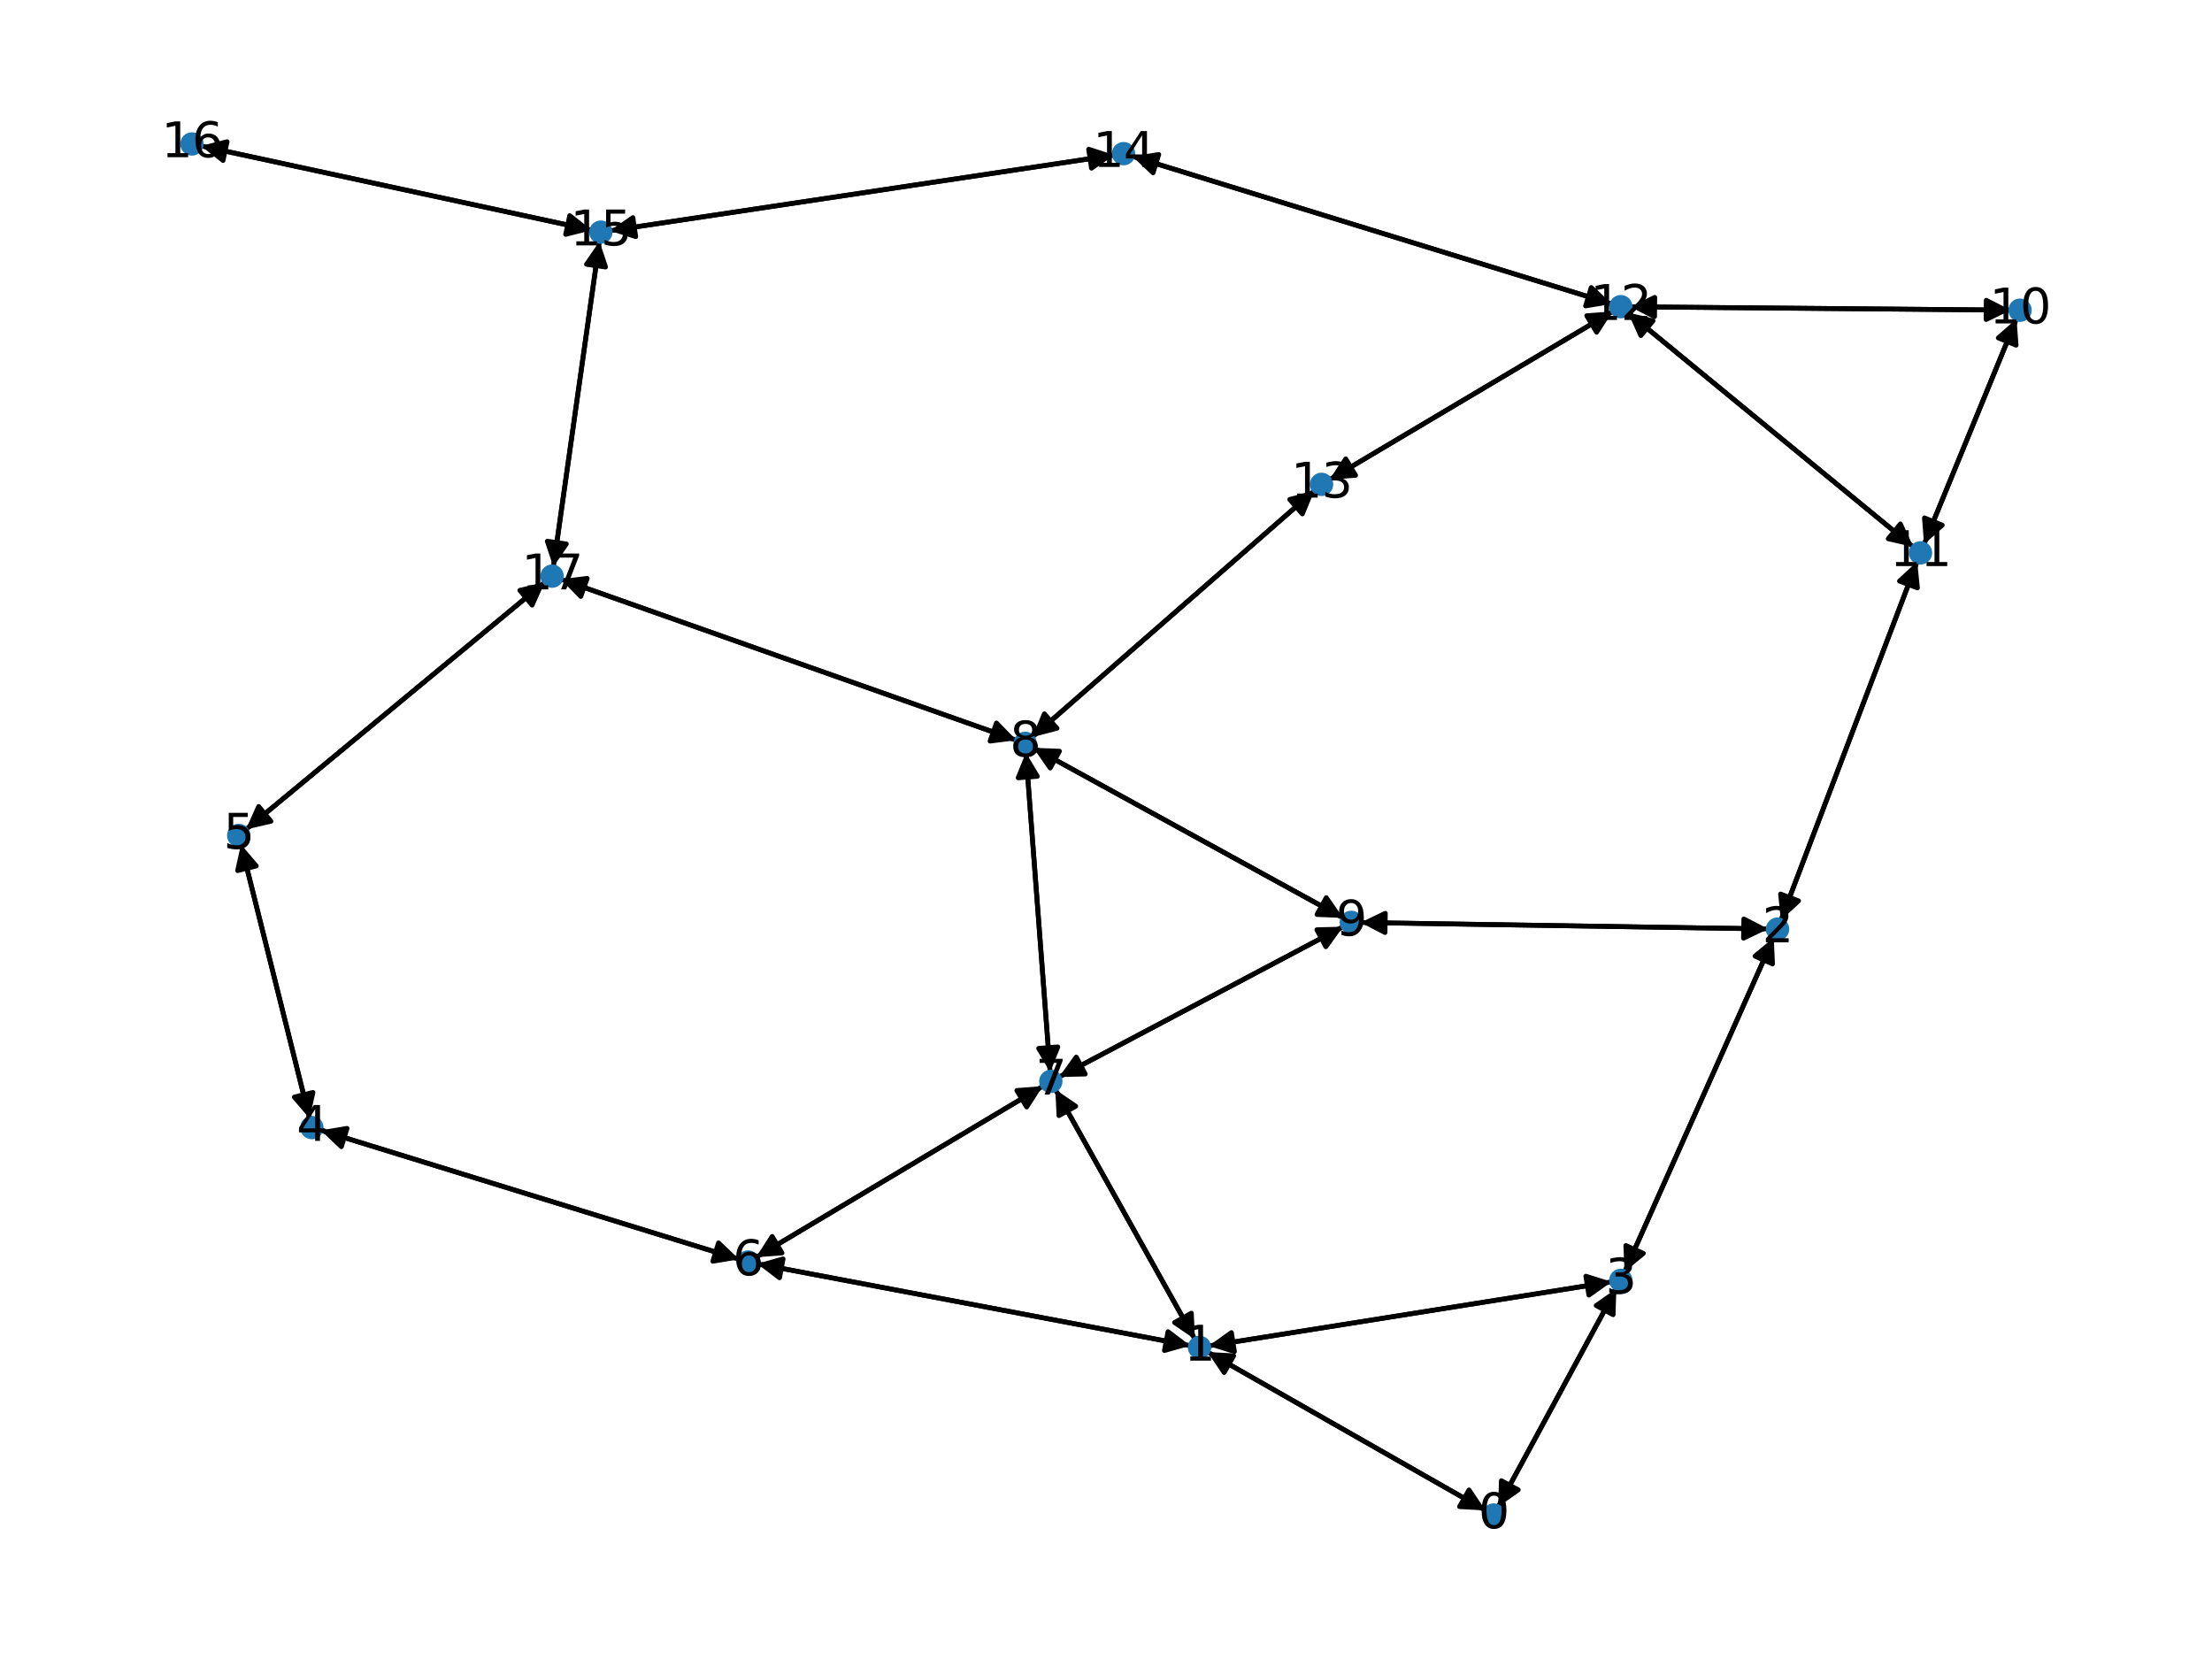 <?xml version="1.0" encoding="utf-8" standalone="no"?>
<!DOCTYPE svg PUBLIC "-//W3C//DTD SVG 1.1//EN"
  "http://www.w3.org/Graphics/SVG/1.1/DTD/svg11.dtd">
<svg xmlns:xlink="http://www.w3.org/1999/xlink" width="460.8pt" height="345.6pt" viewBox="0 0 460.8 345.6" xmlns="http://www.w3.org/2000/svg" version="1.1">
 <defs>
  <style type="text/css">*{stroke-linejoin: round; stroke-linecap: butt}</style>
 </defs>
 <g id="figure_1">
  <g id="patch_1">
   <path d="M 0 345.6 
L 460.8 345.6 
L 460.8 0 
L 0 0 
z
" style="fill: #ffffff"/>
  </g>
  <g id="axes_1">
   <g id="patch_2">
    <path d="M 309.483 314.653 
Q 280.521 298.15 252.531 282.201 
" clip-path="url(#p188651df7d)" style="fill: none; stroke: #000000; stroke-linecap: round"/>
    <path d="M 255.017 285.919 
L 252.531 282.201 
L 256.997 282.443 
L 255.017 285.919 
z
" clip-path="url(#p188651df7d)" style="stroke: #000000; stroke-linecap: round"/>
   </g>
   <g id="patch_3">
    <path d="M 312.085 313.906 
Q 324.402 291.165 336.186 269.407 
" clip-path="url(#p188651df7d)" style="fill: none; stroke: #000000; stroke-linecap: round"/>
    <path d="M 332.523 271.972 
L 336.186 269.407 
L 336.04 273.877 
L 332.523 271.972 
z
" clip-path="url(#p188651df7d)" style="stroke: #000000; stroke-linecap: round"/>
   </g>
   <g id="patch_4">
    <path d="M 251.555 281.644 
Q 280.517 298.147 308.507 314.097 
" clip-path="url(#p188651df7d)" style="fill: none; stroke: #000000; stroke-linecap: round"/>
    <path d="M 306.021 310.379 
L 308.507 314.097 
L 304.041 313.854 
L 306.021 310.379 
z
" clip-path="url(#p188651df7d)" style="stroke: #000000; stroke-linecap: round"/>
   </g>
   <g id="patch_5">
    <path d="M 251.791 280.382 
Q 293.761 273.704 334.627 267.201 
" clip-path="url(#p188651df7d)" style="fill: none; stroke: #000000; stroke-linecap: round"/>
    <path d="M 330.362 265.855 
L 334.627 267.201 
L 330.991 269.805 
L 330.362 265.855 
z
" clip-path="url(#p188651df7d)" style="stroke: #000000; stroke-linecap: round"/>
   </g>
   <g id="patch_6">
    <path d="M 247.973 280.327 
Q 202.853 271.797 158.832 263.475 
" clip-path="url(#p188651df7d)" style="fill: none; stroke: #000000; stroke-linecap: round"/>
    <path d="M 162.39 266.183 
L 158.832 263.475 
L 163.134 262.252 
L 162.39 266.183 
z
" clip-path="url(#p188651df7d)" style="stroke: #000000; stroke-linecap: round"/>
   </g>
   <g id="patch_7">
    <path d="M 248.932 278.999 
Q 234.391 252.981 220.395 227.938 
" clip-path="url(#p188651df7d)" style="fill: none; stroke: #000000; stroke-linecap: round"/>
    <path d="M 220.6 232.406 
L 220.395 227.938 
L 224.092 230.454 
L 220.6 232.406 
z
" clip-path="url(#p188651df7d)" style="stroke: #000000; stroke-linecap: round"/>
   </g>
   <g id="patch_8">
    <path d="M 369.507 195.312 
Q 353.968 230.134 338.884 263.936 
" clip-path="url(#p188651df7d)" style="fill: none; stroke: #000000; stroke-linecap: round"/>
    <path d="M 342.34 261.098 
L 338.884 263.936 
L 338.688 259.468 
L 342.34 261.098 
z
" clip-path="url(#p188651df7d)" style="stroke: #000000; stroke-linecap: round"/>
   </g>
   <g id="patch_9">
    <path d="M 368.356 193.517 
Q 325.897 192.847 284.555 192.195 
" clip-path="url(#p188651df7d)" style="fill: none; stroke: #000000; stroke-linecap: round"/>
    <path d="M 288.523 194.258 
L 284.555 192.195 
L 288.586 190.259 
L 288.523 194.258 
z
" clip-path="url(#p188651df7d)" style="stroke: #000000; stroke-linecap: round"/>
   </g>
   <g id="patch_10">
    <path d="M 370.982 191.737 
Q 385.184 154.357 398.988 118.022 
" clip-path="url(#p188651df7d)" style="fill: none; stroke: #000000; stroke-linecap: round"/>
    <path d="M 395.698 121.051 
L 398.988 118.022 
L 399.437 122.472 
L 395.698 121.051 
z
" clip-path="url(#p188651df7d)" style="stroke: #000000; stroke-linecap: round"/>
   </g>
   <g id="patch_11">
    <path d="M 336.718 268.426 
Q 324.401 291.167 312.617 312.925 
" clip-path="url(#p188651df7d)" style="fill: none; stroke: #000000; stroke-linecap: round"/>
    <path d="M 316.28 310.36 
L 312.617 312.925 
L 312.763 308.455 
L 316.28 310.36 
z
" clip-path="url(#p188651df7d)" style="stroke: #000000; stroke-linecap: round"/>
   </g>
   <g id="patch_12">
    <path d="M 335.726 267.026 
Q 293.756 273.705 252.89 280.208 
" clip-path="url(#p188651df7d)" style="fill: none; stroke: #000000; stroke-linecap: round"/>
    <path d="M 257.154 281.554 
L 252.89 280.208 
L 256.526 277.604 
L 257.154 281.554 
z
" clip-path="url(#p188651df7d)" style="stroke: #000000; stroke-linecap: round"/>
   </g>
   <g id="patch_13">
    <path d="M 338.428 264.958 
Q 353.967 230.135 369.051 196.334 
" clip-path="url(#p188651df7d)" style="fill: none; stroke: #000000; stroke-linecap: round"/>
    <path d="M 365.594 199.172 
L 369.051 196.334 
L 369.247 200.802 
L 365.594 199.172 
z
" clip-path="url(#p188651df7d)" style="stroke: #000000; stroke-linecap: round"/>
   </g>
   <g id="patch_14">
    <path d="M 64.499 233.02 
Q 57.349 204.467 50.471 176.999 
" clip-path="url(#p188651df7d)" style="fill: none; stroke: #000000; stroke-linecap: round"/>
    <path d="M 49.502 181.365 
L 50.471 176.999 
L 53.383 180.393 
L 49.502 181.365 
z
" clip-path="url(#p188651df7d)" style="stroke: #000000; stroke-linecap: round"/>
   </g>
   <g id="patch_15">
    <path d="M 66.818 235.466 
Q 110.399 248.901 152.911 262.007 
" clip-path="url(#p188651df7d)" style="fill: none; stroke: #000000; stroke-linecap: round"/>
    <path d="M 149.678 258.918 
L 152.911 262.007 
L 148.499 262.74 
L 149.678 258.918 
z
" clip-path="url(#p188651df7d)" style="stroke: #000000; stroke-linecap: round"/>
   </g>
   <g id="patch_16">
    <path d="M 50.199 175.915 
Q 57.349 204.468 64.227 231.936 
" clip-path="url(#p188651df7d)" style="fill: none; stroke: #000000; stroke-linecap: round"/>
    <path d="M 65.196 227.57 
L 64.227 231.936 
L 61.316 228.542 
L 65.196 227.57 
z
" clip-path="url(#p188651df7d)" style="stroke: #000000; stroke-linecap: round"/>
   </g>
   <g id="patch_17">
    <path d="M 51.222 172.804 
Q 82.367 147.029 112.651 121.966 
" clip-path="url(#p188651df7d)" style="fill: none; stroke: #000000; stroke-linecap: round"/>
    <path d="M 108.295 122.976 
L 112.651 121.966 
L 110.845 126.057 
L 108.295 122.976 
z
" clip-path="url(#p188651df7d)" style="stroke: #000000; stroke-linecap: round"/>
   </g>
   <g id="patch_18">
    <path d="M 157.732 263.267 
Q 202.852 271.797 246.873 280.12 
" clip-path="url(#p188651df7d)" style="fill: none; stroke: #000000; stroke-linecap: round"/>
    <path d="M 243.314 277.411 
L 246.873 280.12 
L 242.571 281.342 
L 243.314 277.411 
z
" clip-path="url(#p188651df7d)" style="stroke: #000000; stroke-linecap: round"/>
   </g>
   <g id="patch_19">
    <path d="M 153.98 262.337 
Q 110.399 248.902 67.887 235.796 
" clip-path="url(#p188651df7d)" style="fill: none; stroke: #000000; stroke-linecap: round"/>
    <path d="M 71.12 238.885 
L 67.887 235.796 
L 72.298 235.063 
L 71.12 238.885 
z
" clip-path="url(#p188651df7d)" style="stroke: #000000; stroke-linecap: round"/>
   </g>
   <g id="patch_20">
    <path d="M 157.489 261.917 
Q 187.367 244.091 216.285 226.837 
" clip-path="url(#p188651df7d)" style="fill: none; stroke: #000000; stroke-linecap: round"/>
    <path d="M 211.825 227.169 
L 216.285 226.837 
L 213.874 230.604 
L 211.825 227.169 
z
" clip-path="url(#p188651df7d)" style="stroke: #000000; stroke-linecap: round"/>
   </g>
   <g id="patch_21">
    <path d="M 219.849 226.961 
Q 234.39 252.98 248.386 278.022 
" clip-path="url(#p188651df7d)" style="fill: none; stroke: #000000; stroke-linecap: round"/>
    <path d="M 248.181 273.555 
L 248.386 278.022 
L 244.689 275.506 
L 248.181 273.555 
z
" clip-path="url(#p188651df7d)" style="stroke: #000000; stroke-linecap: round"/>
   </g>
   <g id="patch_22">
    <path d="M 217.246 226.263 
Q 187.368 244.09 158.45 261.343 
" clip-path="url(#p188651df7d)" style="fill: none; stroke: #000000; stroke-linecap: round"/>
    <path d="M 162.91 261.011 
L 158.45 261.343 
L 160.86 257.576 
L 162.91 261.011 
z
" clip-path="url(#p188651df7d)" style="stroke: #000000; stroke-linecap: round"/>
   </g>
   <g id="patch_23">
    <path d="M 218.759 223.343 
Q 216.235 190.059 213.795 157.89 
" clip-path="url(#p188651df7d)" style="fill: none; stroke: #000000; stroke-linecap: round"/>
    <path d="M 212.104 162.03 
L 213.795 157.89 
L 216.092 161.728 
L 212.104 162.03 
z
" clip-path="url(#p188651df7d)" style="stroke: #000000; stroke-linecap: round"/>
   </g>
   <g id="patch_24">
    <path d="M 220.621 224.366 
Q 250.204 208.71 278.798 193.577 
" clip-path="url(#p188651df7d)" style="fill: none; stroke: #000000; stroke-linecap: round"/>
    <path d="M 274.327 193.68 
L 278.798 193.577 
L 276.198 197.216 
L 274.327 193.68 
z
" clip-path="url(#p188651df7d)" style="stroke: #000000; stroke-linecap: round"/>
   </g>
   <g id="patch_25">
    <path d="M 213.711 156.778 
Q 216.235 190.062 218.675 222.231 
" clip-path="url(#p188651df7d)" style="fill: none; stroke: #000000; stroke-linecap: round"/>
    <path d="M 220.366 218.092 
L 218.675 222.231 
L 216.378 218.394 
L 220.366 218.092 
z
" clip-path="url(#p188651df7d)" style="stroke: #000000; stroke-linecap: round"/>
   </g>
   <g id="patch_26">
    <path d="M 215.261 155.779 
Q 247.533 173.498 278.825 190.679 
" clip-path="url(#p188651df7d)" style="fill: none; stroke: #000000; stroke-linecap: round"/>
    <path d="M 276.282 187.001 
L 278.825 190.679 
L 274.357 190.507 
L 276.282 187.001 
z
" clip-path="url(#p188651df7d)" style="stroke: #000000; stroke-linecap: round"/>
   </g>
   <g id="patch_27">
    <path d="M 215.021 153.576 
Q 244.432 127.879 273 102.918 
" clip-path="url(#p188651df7d)" style="fill: none; stroke: #000000; stroke-linecap: round"/>
    <path d="M 268.672 104.043 
L 273 102.918 
L 271.304 107.056 
L 268.672 104.043 
z
" clip-path="url(#p188651df7d)" style="stroke: #000000; stroke-linecap: round"/>
   </g>
   <g id="patch_28">
    <path d="M 211.739 154.203 
Q 164.286 137.433 117.887 121.036 
" clip-path="url(#p188651df7d)" style="fill: none; stroke: #000000; stroke-linecap: round"/>
    <path d="M 120.992 124.254 
L 117.887 121.036 
L 122.325 120.483 
L 120.992 124.254 
z
" clip-path="url(#p188651df7d)" style="stroke: #000000; stroke-linecap: round"/>
   </g>
   <g id="patch_29">
    <path d="M 283.437 192.178 
Q 325.897 192.847 367.238 193.499 
" clip-path="url(#p188651df7d)" style="fill: none; stroke: #000000; stroke-linecap: round"/>
    <path d="M 363.27 191.437 
L 367.238 193.499 
L 363.207 195.436 
L 363.27 191.437 
z
" clip-path="url(#p188651df7d)" style="stroke: #000000; stroke-linecap: round"/>
   </g>
   <g id="patch_30">
    <path d="M 279.784 193.055 
Q 250.201 208.711 221.606 223.844 
" clip-path="url(#p188651df7d)" style="fill: none; stroke: #000000; stroke-linecap: round"/>
    <path d="M 226.077 223.741 
L 221.606 223.844 
L 224.206 220.205 
L 226.077 223.741 
z
" clip-path="url(#p188651df7d)" style="stroke: #000000; stroke-linecap: round"/>
   </g>
   <g id="patch_31">
    <path d="M 279.804 191.216 
Q 247.531 173.497 216.239 156.316 
" clip-path="url(#p188651df7d)" style="fill: none; stroke: #000000; stroke-linecap: round"/>
    <path d="M 218.782 159.995 
L 216.239 156.316 
L 220.708 156.488 
L 218.782 159.995 
z
" clip-path="url(#p188651df7d)" style="stroke: #000000; stroke-linecap: round"/>
   </g>
   <g id="patch_32">
    <path d="M 420.078 66.415 
Q 410.443 89.894 401.233 112.34 
" clip-path="url(#p188651df7d)" style="fill: none; stroke: #000000; stroke-linecap: round"/>
    <path d="M 404.602 109.398 
L 401.233 112.34 
L 400.901 107.88 
L 404.602 109.398 
z
" clip-path="url(#p188651df7d)" style="stroke: #000000; stroke-linecap: round"/>
   </g>
   <g id="patch_33">
    <path d="M 418.877 64.605 
Q 379.227 64.256 340.695 63.917 
" clip-path="url(#p188651df7d)" style="fill: none; stroke: #000000; stroke-linecap: round"/>
    <path d="M 344.678 65.952 
L 340.695 63.917 
L 344.713 61.952 
L 344.678 65.952 
z
" clip-path="url(#p188651df7d)" style="stroke: #000000; stroke-linecap: round"/>
   </g>
   <g id="patch_34">
    <path d="M 399.385 116.979 
Q 385.183 154.359 371.378 190.694 
" clip-path="url(#p188651df7d)" style="fill: none; stroke: #000000; stroke-linecap: round"/>
    <path d="M 374.668 187.665 
L 371.378 190.694 
L 370.929 186.244 
L 374.668 187.665 
z
" clip-path="url(#p188651df7d)" style="stroke: #000000; stroke-linecap: round"/>
   </g>
   <g id="patch_35">
    <path d="M 400.808 113.376 
Q 410.442 89.896 419.653 67.451 
" clip-path="url(#p188651df7d)" style="fill: none; stroke: #000000; stroke-linecap: round"/>
    <path d="M 416.284 70.392 
L 419.653 67.451 
L 419.984 71.911 
L 416.284 70.392 
z
" clip-path="url(#p188651df7d)" style="stroke: #000000; stroke-linecap: round"/>
   </g>
   <g id="patch_36">
    <path d="M 398.575 113.939 
Q 368.856 89.53 340.002 65.831 
" clip-path="url(#p188651df7d)" style="fill: none; stroke: #000000; stroke-linecap: round"/>
    <path d="M 341.823 69.915 
L 340.002 65.831 
L 344.362 66.824 
L 341.823 69.915 
z
" clip-path="url(#p188651df7d)" style="stroke: #000000; stroke-linecap: round"/>
   </g>
   <g id="patch_37">
    <path d="M 339.575 63.907 
Q 379.225 64.256 417.757 64.595 
" clip-path="url(#p188651df7d)" style="fill: none; stroke: #000000; stroke-linecap: round"/>
    <path d="M 413.774 62.56 
L 417.757 64.595 
L 413.739 66.56 
L 413.774 62.56 
z
" clip-path="url(#p188651df7d)" style="stroke: #000000; stroke-linecap: round"/>
   </g>
   <g id="patch_38">
    <path d="M 339.136 65.12 
Q 368.855 89.529 397.71 113.228 
" clip-path="url(#p188651df7d)" style="fill: none; stroke: #000000; stroke-linecap: round"/>
    <path d="M 395.888 109.144 
L 397.71 113.228 
L 393.349 112.235 
L 395.888 109.144 
z
" clip-path="url(#p188651df7d)" style="stroke: #000000; stroke-linecap: round"/>
   </g>
   <g id="patch_39">
    <path d="M 335.976 64.877 
Q 306.471 82.398 277.927 99.347 
" clip-path="url(#p188651df7d)" style="fill: none; stroke: #000000; stroke-linecap: round"/>
    <path d="M 282.387 99.025 
L 277.927 99.347 
L 280.345 95.586 
L 282.387 99.025 
z
" clip-path="url(#p188651df7d)" style="stroke: #000000; stroke-linecap: round"/>
   </g>
   <g id="patch_40">
    <path d="M 335.789 63.321 
Q 285.849 47.951 236.978 32.91 
" clip-path="url(#p188651df7d)" style="fill: none; stroke: #000000; stroke-linecap: round"/>
    <path d="M 240.213 35.998 
L 236.978 32.91 
L 241.389 32.175 
L 240.213 35.998 
z
" clip-path="url(#p188651df7d)" style="stroke: #000000; stroke-linecap: round"/>
   </g>
   <g id="patch_41">
    <path d="M 273.846 102.178 
Q 244.436 127.875 215.867 152.836 
" clip-path="url(#p188651df7d)" style="fill: none; stroke: #000000; stroke-linecap: round"/>
    <path d="M 220.195 151.711 
L 215.867 152.836 
L 217.564 148.698 
L 220.195 151.711 
z
" clip-path="url(#p188651df7d)" style="stroke: #000000; stroke-linecap: round"/>
   </g>
   <g id="patch_42">
    <path d="M 276.966 99.918 
Q 306.471 82.398 335.015 65.448 
" clip-path="url(#p188651df7d)" style="fill: none; stroke: #000000; stroke-linecap: round"/>
    <path d="M 330.554 65.771 
L 335.015 65.448 
L 332.596 69.21 
L 330.554 65.771 
z
" clip-path="url(#p188651df7d)" style="stroke: #000000; stroke-linecap: round"/>
   </g>
   <g id="patch_43">
    <path d="M 235.905 32.58 
Q 285.845 47.95 334.717 62.991 
" clip-path="url(#p188651df7d)" style="fill: none; stroke: #000000; stroke-linecap: round"/>
    <path d="M 331.482 59.902 
L 334.717 62.991 
L 330.305 63.726 
L 331.482 59.902 
z
" clip-path="url(#p188651df7d)" style="stroke: #000000; stroke-linecap: round"/>
   </g>
   <g id="patch_44">
    <path d="M 232.138 32.298 
Q 179.605 40.184 128.177 47.905 
" clip-path="url(#p188651df7d)" style="fill: none; stroke: #000000; stroke-linecap: round"/>
    <path d="M 132.43 49.289 
L 128.177 47.905 
L 131.836 45.333 
L 132.43 49.289 
z
" clip-path="url(#p188651df7d)" style="stroke: #000000; stroke-linecap: round"/>
   </g>
   <g id="patch_45">
    <path d="M 127.073 48.07 
Q 179.606 40.184 231.034 32.464 
" clip-path="url(#p188651df7d)" style="fill: none; stroke: #000000; stroke-linecap: round"/>
    <path d="M 226.781 31.08 
L 231.034 32.464 
L 227.375 35.036 
L 226.781 31.08 
z
" clip-path="url(#p188651df7d)" style="stroke: #000000; stroke-linecap: round"/>
   </g>
   <g id="patch_46">
    <path d="M 123.26 47.95 
Q 82.57 39.174 42.973 30.634 
" clip-path="url(#p188651df7d)" style="fill: none; stroke: #000000; stroke-linecap: round"/>
    <path d="M 46.461 33.432 
L 42.973 30.634 
L 47.305 29.522 
L 46.461 33.432 
z
" clip-path="url(#p188651df7d)" style="stroke: #000000; stroke-linecap: round"/>
   </g>
   <g id="patch_47">
    <path d="M 124.883 50.278 
Q 120.08 84.188 115.434 116.991 
" clip-path="url(#p188651df7d)" style="fill: none; stroke: #000000; stroke-linecap: round"/>
    <path d="M 117.975 113.311 
L 115.434 116.991 
L 114.015 112.75 
L 117.975 113.311 
z
" clip-path="url(#p188651df7d)" style="stroke: #000000; stroke-linecap: round"/>
   </g>
   <g id="patch_48">
    <path d="M 41.882 30.399 
Q 82.572 39.174 122.169 47.714 
" clip-path="url(#p188651df7d)" style="fill: none; stroke: #000000; stroke-linecap: round"/>
    <path d="M 118.681 44.916 
L 122.169 47.714 
L 117.837 48.826 
L 118.681 44.916 
z
" clip-path="url(#p188651df7d)" style="stroke: #000000; stroke-linecap: round"/>
   </g>
   <g id="patch_49">
    <path d="M 113.514 121.252 
Q 82.368 147.028 52.084 172.09 
" clip-path="url(#p188651df7d)" style="fill: none; stroke: #000000; stroke-linecap: round"/>
    <path d="M 56.441 171.081 
L 52.084 172.09 
L 53.89 167.999 
L 56.441 171.081 
z
" clip-path="url(#p188651df7d)" style="stroke: #000000; stroke-linecap: round"/>
   </g>
   <g id="patch_50">
    <path d="M 116.831 120.663 
Q 164.284 137.433 210.683 153.83 
" clip-path="url(#p188651df7d)" style="fill: none; stroke: #000000; stroke-linecap: round"/>
    <path d="M 207.578 150.611 
L 210.683 153.83 
L 206.245 154.383 
L 207.578 150.611 
z
" clip-path="url(#p188651df7d)" style="stroke: #000000; stroke-linecap: round"/>
   </g>
   <g id="patch_51">
    <path d="M 115.278 118.098 
Q 120.08 84.188 124.726 51.385 
" clip-path="url(#p188651df7d)" style="fill: none; stroke: #000000; stroke-linecap: round"/>
    <path d="M 122.185 55.065 
L 124.726 51.385 
L 126.146 55.626 
L 122.185 55.065 
z
" clip-path="url(#p188651df7d)" style="stroke: #000000; stroke-linecap: round"/>
   </g>
   <g id="PathCollection_1">
    <defs>
     <path id="m0aa55a9b06" d="M 0 1.936 
C 0.514 1.936 1.006 1.732 1.369 1.369 
C 1.732 1.006 1.936 0.514 1.936 0 
C 1.936 -0.514 1.732 -1.006 1.369 -1.369 
C 1.006 -1.732 0.514 -1.936 0 -1.936 
C -0.514 -1.936 -1.006 -1.732 -1.369 -1.369 
C -1.732 -1.006 -1.936 -0.514 -1.936 0 
C -1.936 0.514 -1.732 1.006 -1.369 1.369 
C -1.006 1.732 -0.514 1.936 0 1.936 
z
" style="stroke: #1f78b4"/>
    </defs>
    <g clip-path="url(#p188651df7d)">
     <use xlink:href="#m0aa55a9b06" x="311.162" y="315.61" style="fill: #1f78b4; stroke: #1f78b4"/>
     <use xlink:href="#m0aa55a9b06" x="249.876" y="280.687" style="fill: #1f78b4; stroke: #1f78b4"/>
     <use xlink:href="#m0aa55a9b06" x="370.294" y="193.548" style="fill: #1f78b4; stroke: #1f78b4"/>
     <use xlink:href="#m0aa55a9b06" x="337.641" y="266.722" style="fill: #1f78b4; stroke: #1f78b4"/>
     <use xlink:href="#m0aa55a9b06" x="64.968" y="234.896" style="fill: #1f78b4; stroke: #1f78b4"/>
     <use xlink:href="#m0aa55a9b06" x="49.73" y="174.039" style="fill: #1f78b4; stroke: #1f78b4"/>
     <use xlink:href="#m0aa55a9b06" x="155.829" y="262.907" style="fill: #1f78b4; stroke: #1f78b4"/>
     <use xlink:href="#m0aa55a9b06" x="218.905" y="225.273" style="fill: #1f78b4; stroke: #1f78b4"/>
     <use xlink:href="#m0aa55a9b06" x="213.565" y="154.848" style="fill: #1f78b4; stroke: #1f78b4"/>
     <use xlink:href="#m0aa55a9b06" x="281.499" y="192.147" style="fill: #1f78b4; stroke: #1f78b4"/>
     <use xlink:href="#m0aa55a9b06" x="420.813" y="64.622" style="fill: #1f78b4; stroke: #1f78b4"/>
     <use xlink:href="#m0aa55a9b06" x="400.072" y="115.169" style="fill: #1f78b4; stroke: #1f78b4"/>
     <use xlink:href="#m0aa55a9b06" x="337.639" y="63.89" style="fill: #1f78b4; stroke: #1f78b4"/>
     <use xlink:href="#m0aa55a9b06" x="275.303" y="100.906" style="fill: #1f78b4; stroke: #1f78b4"/>
     <use xlink:href="#m0aa55a9b06" x="234.056" y="32.011" style="fill: #1f78b4; stroke: #1f78b4"/>
     <use xlink:href="#m0aa55a9b06" x="125.155" y="48.358" style="fill: #1f78b4; stroke: #1f78b4"/>
     <use xlink:href="#m0aa55a9b06" x="39.987" y="29.99" style="fill: #1f78b4; stroke: #1f78b4"/>
     <use xlink:href="#m0aa55a9b06" x="115.006" y="120.018" style="fill: #1f78b4; stroke: #1f78b4"/>
    </g>
   </g>
   <g id="text_1">
    <g clip-path="url(#p188651df7d)">
     <!-- 0 -->
     <g transform="translate(307.981 318.369) scale(0.1 -0.1)">
      <defs>
       <path id="DejaVuSans-30" d="M 2034 4250 
Q 1547 4250 1301 3770 
Q 1056 3291 1056 2328 
Q 1056 1369 1301 889 
Q 1547 409 2034 409 
Q 2525 409 2770 889 
Q 3016 1369 3016 2328 
Q 3016 3291 2770 3770 
Q 2525 4250 2034 4250 
z
M 2034 4750 
Q 2819 4750 3233 4129 
Q 3647 3509 3647 2328 
Q 3647 1150 3233 529 
Q 2819 -91 2034 -91 
Q 1250 -91 836 529 
Q 422 1150 422 2328 
Q 422 3509 836 4129 
Q 1250 4750 2034 4750 
z
" transform="scale(0.016)"/>
      </defs>
      <use xlink:href="#DejaVuSans-30"/>
     </g>
    </g>
   </g>
   <g id="text_2">
    <g clip-path="url(#p188651df7d)">
     <!-- 1 -->
     <g transform="translate(246.694 283.447) scale(0.1 -0.1)">
      <defs>
       <path id="DejaVuSans-31" d="M 794 531 
L 1825 531 
L 1825 4091 
L 703 3866 
L 703 4441 
L 1819 4666 
L 2450 4666 
L 2450 531 
L 3481 531 
L 3481 0 
L 794 0 
L 794 531 
z
" transform="scale(0.016)"/>
      </defs>
      <use xlink:href="#DejaVuSans-31"/>
     </g>
    </g>
   </g>
   <g id="text_3">
    <g clip-path="url(#p188651df7d)">
     <!-- 2 -->
     <g transform="translate(367.113 196.307) scale(0.1 -0.1)">
      <defs>
       <path id="DejaVuSans-32" d="M 1228 531 
L 3431 531 
L 3431 0 
L 469 0 
L 469 531 
Q 828 903 1448 1529 
Q 2069 2156 2228 2338 
Q 2531 2678 2651 2914 
Q 2772 3150 2772 3378 
Q 2772 3750 2511 3984 
Q 2250 4219 1831 4219 
Q 1534 4219 1204 4116 
Q 875 4013 500 3803 
L 500 4441 
Q 881 4594 1212 4672 
Q 1544 4750 1819 4750 
Q 2544 4750 2975 4387 
Q 3406 4025 3406 3419 
Q 3406 3131 3298 2873 
Q 3191 2616 2906 2266 
Q 2828 2175 2409 1742 
Q 1991 1309 1228 531 
z
" transform="scale(0.016)"/>
      </defs>
      <use xlink:href="#DejaVuSans-32"/>
     </g>
    </g>
   </g>
   <g id="text_4">
    <g clip-path="url(#p188651df7d)">
     <!-- 3 -->
     <g transform="translate(334.459 269.481) scale(0.1 -0.1)">
      <defs>
       <path id="DejaVuSans-33" d="M 2597 2516 
Q 3050 2419 3304 2112 
Q 3559 1806 3559 1356 
Q 3559 666 3084 287 
Q 2609 -91 1734 -91 
Q 1441 -91 1130 -33 
Q 819 25 488 141 
L 488 750 
Q 750 597 1062 519 
Q 1375 441 1716 441 
Q 2309 441 2620 675 
Q 2931 909 2931 1356 
Q 2931 1769 2642 2001 
Q 2353 2234 1838 2234 
L 1294 2234 
L 1294 2753 
L 1863 2753 
Q 2328 2753 2575 2939 
Q 2822 3125 2822 3475 
Q 2822 3834 2567 4026 
Q 2313 4219 1838 4219 
Q 1578 4219 1281 4162 
Q 984 4106 628 3988 
L 628 4550 
Q 988 4650 1302 4700 
Q 1616 4750 1894 4750 
Q 2613 4750 3031 4423 
Q 3450 4097 3450 3541 
Q 3450 3153 3228 2886 
Q 3006 2619 2597 2516 
z
" transform="scale(0.016)"/>
      </defs>
      <use xlink:href="#DejaVuSans-33"/>
     </g>
    </g>
   </g>
   <g id="text_5">
    <g clip-path="url(#p188651df7d)">
     <!-- 4 -->
     <g transform="translate(61.787 237.656) scale(0.1 -0.1)">
      <defs>
       <path id="DejaVuSans-34" d="M 2419 4116 
L 825 1625 
L 2419 1625 
L 2419 4116 
z
M 2253 4666 
L 3047 4666 
L 3047 1625 
L 3713 1625 
L 3713 1100 
L 3047 1100 
L 3047 0 
L 2419 0 
L 2419 1100 
L 313 1100 
L 313 1709 
L 2253 4666 
z
" transform="scale(0.016)"/>
      </defs>
      <use xlink:href="#DejaVuSans-34"/>
     </g>
    </g>
   </g>
   <g id="text_6">
    <g clip-path="url(#p188651df7d)">
     <!-- 5 -->
     <g transform="translate(46.548 176.798) scale(0.1 -0.1)">
      <defs>
       <path id="DejaVuSans-35" d="M 691 4666 
L 3169 4666 
L 3169 4134 
L 1269 4134 
L 1269 2991 
Q 1406 3038 1543 3061 
Q 1681 3084 1819 3084 
Q 2600 3084 3056 2656 
Q 3513 2228 3513 1497 
Q 3513 744 3044 326 
Q 2575 -91 1722 -91 
Q 1428 -91 1123 -41 
Q 819 9 494 109 
L 494 744 
Q 775 591 1075 516 
Q 1375 441 1709 441 
Q 2250 441 2565 725 
Q 2881 1009 2881 1497 
Q 2881 1984 2565 2268 
Q 2250 2553 1709 2553 
Q 1456 2553 1204 2497 
Q 953 2441 691 2322 
L 691 4666 
z
" transform="scale(0.016)"/>
      </defs>
      <use xlink:href="#DejaVuSans-35"/>
     </g>
    </g>
   </g>
   <g id="text_7">
    <g clip-path="url(#p188651df7d)">
     <!-- 6 -->
     <g transform="translate(152.648 265.666) scale(0.1 -0.1)">
      <defs>
       <path id="DejaVuSans-36" d="M 2113 2584 
Q 1688 2584 1439 2293 
Q 1191 2003 1191 1497 
Q 1191 994 1439 701 
Q 1688 409 2113 409 
Q 2538 409 2786 701 
Q 3034 994 3034 1497 
Q 3034 2003 2786 2293 
Q 2538 2584 2113 2584 
z
M 3366 4563 
L 3366 3988 
Q 3128 4100 2886 4159 
Q 2644 4219 2406 4219 
Q 1781 4219 1451 3797 
Q 1122 3375 1075 2522 
Q 1259 2794 1537 2939 
Q 1816 3084 2150 3084 
Q 2853 3084 3261 2657 
Q 3669 2231 3669 1497 
Q 3669 778 3244 343 
Q 2819 -91 2113 -91 
Q 1303 -91 875 529 
Q 447 1150 447 2328 
Q 447 3434 972 4092 
Q 1497 4750 2381 4750 
Q 2619 4750 2861 4703 
Q 3103 4656 3366 4563 
z
" transform="scale(0.016)"/>
      </defs>
      <use xlink:href="#DejaVuSans-36"/>
     </g>
    </g>
   </g>
   <g id="text_8">
    <g clip-path="url(#p188651df7d)">
     <!-- 7 -->
     <g transform="translate(215.724 228.033) scale(0.1 -0.1)">
      <defs>
       <path id="DejaVuSans-37" d="M 525 4666 
L 3525 4666 
L 3525 4397 
L 1831 0 
L 1172 0 
L 2766 4134 
L 525 4134 
L 525 4666 
z
" transform="scale(0.016)"/>
      </defs>
      <use xlink:href="#DejaVuSans-37"/>
     </g>
    </g>
   </g>
   <g id="text_9">
    <g clip-path="url(#p188651df7d)">
     <!-- 8 -->
     <g transform="translate(210.383 157.608) scale(0.1 -0.1)">
      <defs>
       <path id="DejaVuSans-38" d="M 2034 2216 
Q 1584 2216 1326 1975 
Q 1069 1734 1069 1313 
Q 1069 891 1326 650 
Q 1584 409 2034 409 
Q 2484 409 2743 651 
Q 3003 894 3003 1313 
Q 3003 1734 2745 1975 
Q 2488 2216 2034 2216 
z
M 1403 2484 
Q 997 2584 770 2862 
Q 544 3141 544 3541 
Q 544 4100 942 4425 
Q 1341 4750 2034 4750 
Q 2731 4750 3128 4425 
Q 3525 4100 3525 3541 
Q 3525 3141 3298 2862 
Q 3072 2584 2669 2484 
Q 3125 2378 3379 2068 
Q 3634 1759 3634 1313 
Q 3634 634 3220 271 
Q 2806 -91 2034 -91 
Q 1263 -91 848 271 
Q 434 634 434 1313 
Q 434 1759 690 2068 
Q 947 2378 1403 2484 
z
M 1172 3481 
Q 1172 3119 1398 2916 
Q 1625 2713 2034 2713 
Q 2441 2713 2670 2916 
Q 2900 3119 2900 3481 
Q 2900 3844 2670 4047 
Q 2441 4250 2034 4250 
Q 1625 4250 1398 4047 
Q 1172 3844 1172 3481 
z
" transform="scale(0.016)"/>
      </defs>
      <use xlink:href="#DejaVuSans-38"/>
     </g>
    </g>
   </g>
   <g id="text_10">
    <g clip-path="url(#p188651df7d)">
     <!-- 9 -->
     <g transform="translate(278.318 194.907) scale(0.1 -0.1)">
      <defs>
       <path id="DejaVuSans-39" d="M 703 97 
L 703 672 
Q 941 559 1184 500 
Q 1428 441 1663 441 
Q 2288 441 2617 861 
Q 2947 1281 2994 2138 
Q 2813 1869 2534 1725 
Q 2256 1581 1919 1581 
Q 1219 1581 811 2004 
Q 403 2428 403 3163 
Q 403 3881 828 4315 
Q 1253 4750 1959 4750 
Q 2769 4750 3195 4129 
Q 3622 3509 3622 2328 
Q 3622 1225 3098 567 
Q 2575 -91 1691 -91 
Q 1453 -91 1209 -44 
Q 966 3 703 97 
z
M 1959 2075 
Q 2384 2075 2632 2365 
Q 2881 2656 2881 3163 
Q 2881 3666 2632 3958 
Q 2384 4250 1959 4250 
Q 1534 4250 1286 3958 
Q 1038 3666 1038 3163 
Q 1038 2656 1286 2365 
Q 1534 2075 1959 2075 
z
" transform="scale(0.016)"/>
      </defs>
      <use xlink:href="#DejaVuSans-39"/>
     </g>
    </g>
   </g>
   <g id="text_11">
    <g clip-path="url(#p188651df7d)">
     <!-- 10 -->
     <g transform="translate(414.451 67.381) scale(0.1 -0.1)">
      <use xlink:href="#DejaVuSans-31"/>
      <use xlink:href="#DejaVuSans-30" x="63.623"/>
     </g>
    </g>
   </g>
   <g id="text_12">
    <g clip-path="url(#p188651df7d)">
     <!-- 11 -->
     <g transform="translate(393.71 117.928) scale(0.1 -0.1)">
      <use xlink:href="#DejaVuSans-31"/>
      <use xlink:href="#DejaVuSans-31" x="63.623"/>
     </g>
    </g>
   </g>
   <g id="text_13">
    <g clip-path="url(#p188651df7d)">
     <!-- 12 -->
     <g transform="translate(331.276 66.649) scale(0.1 -0.1)">
      <use xlink:href="#DejaVuSans-31"/>
      <use xlink:href="#DejaVuSans-32" x="63.623"/>
     </g>
    </g>
   </g>
   <g id="text_14">
    <g clip-path="url(#p188651df7d)">
     <!-- 13 -->
     <g transform="translate(268.94 103.665) scale(0.1 -0.1)">
      <use xlink:href="#DejaVuSans-31"/>
      <use xlink:href="#DejaVuSans-33" x="63.623"/>
     </g>
    </g>
   </g>
   <g id="text_15">
    <g clip-path="url(#p188651df7d)">
     <!-- 14 -->
     <g transform="translate(227.693 34.77) scale(0.1 -0.1)">
      <use xlink:href="#DejaVuSans-31"/>
      <use xlink:href="#DejaVuSans-34" x="63.623"/>
     </g>
    </g>
   </g>
   <g id="text_16">
    <g clip-path="url(#p188651df7d)">
     <!-- 15 -->
     <g transform="translate(118.793 51.118) scale(0.1 -0.1)">
      <use xlink:href="#DejaVuSans-31"/>
      <use xlink:href="#DejaVuSans-35" x="63.623"/>
     </g>
    </g>
   </g>
   <g id="text_17">
    <g clip-path="url(#p188651df7d)">
     <!-- 16 -->
     <g transform="translate(33.624 32.749) scale(0.1 -0.1)">
      <use xlink:href="#DejaVuSans-31"/>
      <use xlink:href="#DejaVuSans-36" x="63.623"/>
     </g>
    </g>
   </g>
   <g id="text_18">
    <g clip-path="url(#p188651df7d)">
     <!-- 17 -->
     <g transform="translate(108.643 122.777) scale(0.1 -0.1)">
      <use xlink:href="#DejaVuSans-31"/>
      <use xlink:href="#DejaVuSans-37" x="63.623"/>
     </g>
    </g>
   </g>
  </g>
 </g>
 <defs>
  <clipPath id="p188651df7d">
   <rect x="0" y="0" width="460.8" height="345.6"/>
  </clipPath>
 </defs>
</svg>
